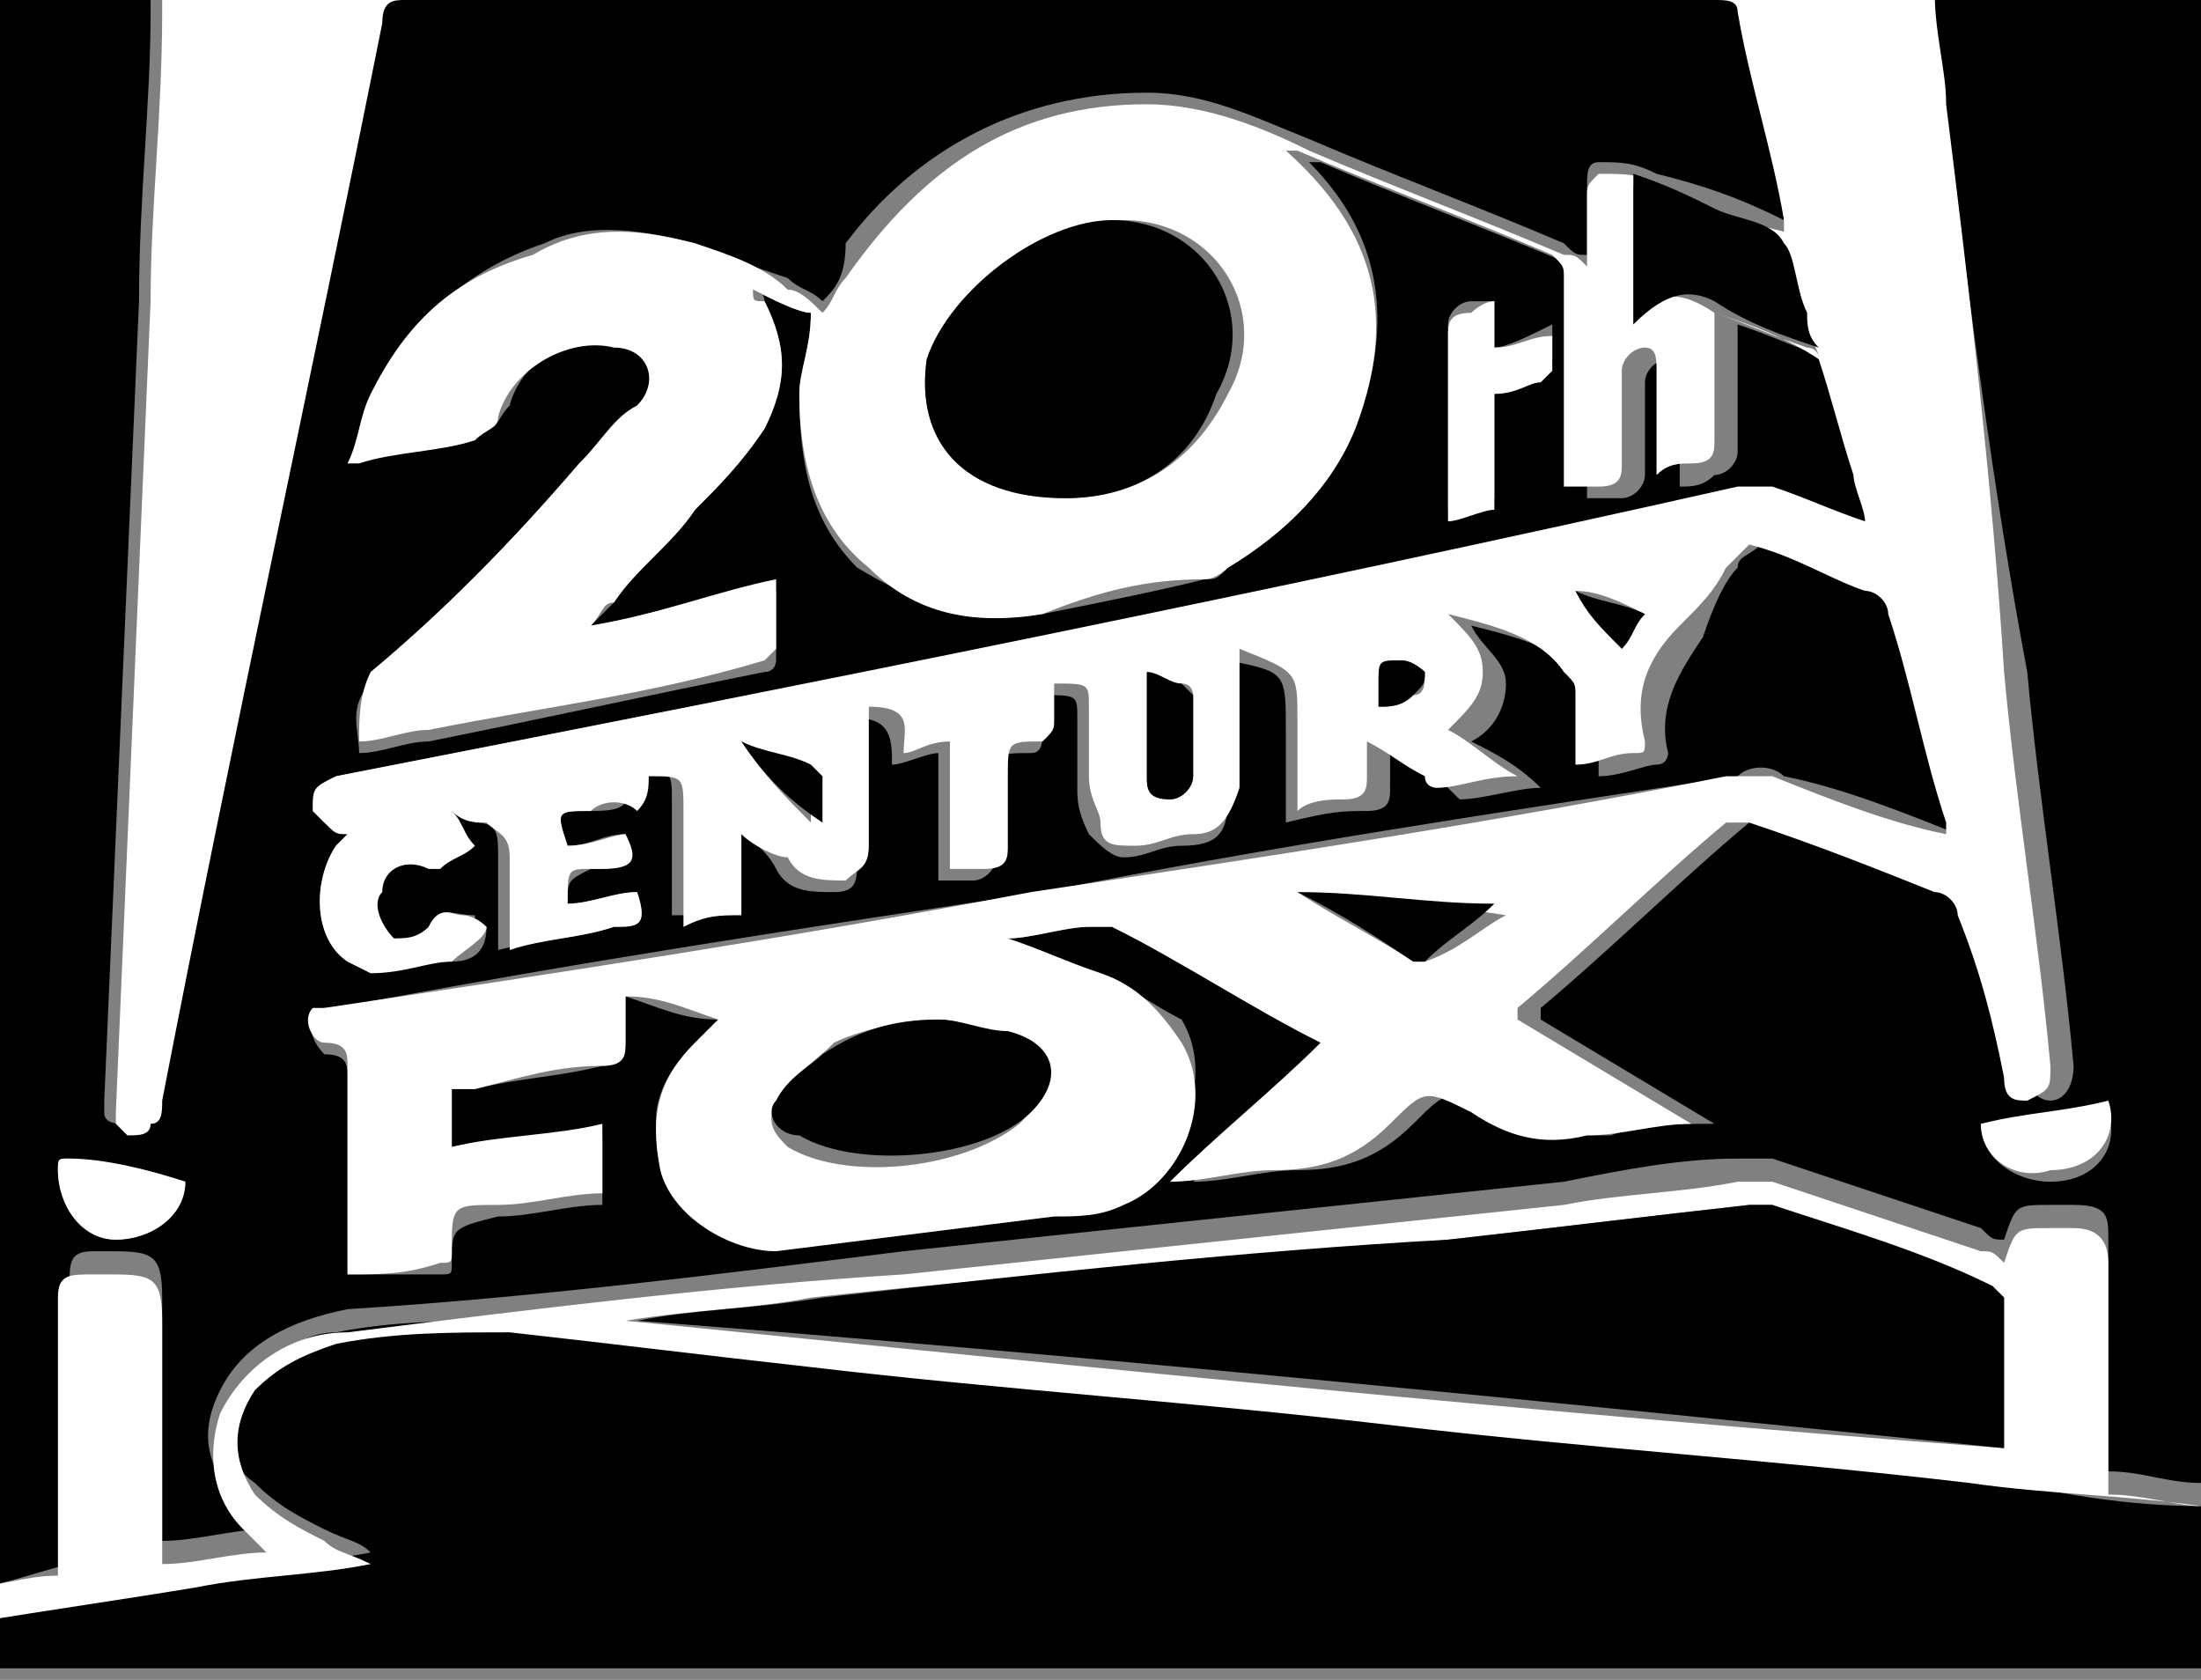 <?xml version="1.0" encoding="utf-8"?>
<!-- Generator: Adobe Illustrator 19.0.0, SVG Export Plug-In . SVG Version: 6.00 Build 0)  -->
<svg version="1.1" id="Layer_1" xmlns="http://www.w3.org/2000/svg" xmlns:xlink="http://www.w3.org/1999/xlink" x="0px" y="0px"
	 viewBox="0 0 19 14.5" style="enable-background:new 0 0 19 14.5;" xml:space="preserve">
<rect x="0" y="0" width="19" height="14.5" fill="#808080" stroke="none"/>
<style type="text/css">
	.st0{fill:#FFFFFF;}
</style>
<g id="XMLID_2_">
	<path id="XMLID_29_" d="M-0.3,13.7c0-4.6,0-9.2,0-13.8c0.5,0,1.1,0,1.6,0c0,0.1,0,0.1,0,0.2c0,0.8-0.1,1.6-0.1,2.5
		C1.1,4.9,1,7.2,0.9,9.5c0,0,0,0.1,0,0.1c0,0.1,0.1,0.1,0.2,0.1c0.1,0,0.2,0,0.2-0.1c0-0.1,0.1-0.1,0.1-0.2C2,6.4,2.7,3.2,3.3,0.1
		c0-0.1,0.1-0.2,0.2-0.2c3.8,0,7.5,0,11.3,0c0.1,0,0.2,0,0.2,0.1c0.1,0.6,0.3,1.2,0.4,1.8c0,0,0,0.1,0,0.1c-0.4-0.2-0.7-0.3-1.1-0.4
		c-0.2-0.1-0.3-0.1-0.5-0.1c-0.1,0-0.1,0.1-0.1,0.2c0,0.2,0,0.4,0,0.6c-0.1,0-0.1,0-0.2-0.1c-0.7-0.3-1.5-0.6-2.2-0.9
		c-0.5-0.2-0.9-0.4-1.4-0.4c-1.1,0-2,0.5-2.6,1.3C7.3,2.4,7.2,2.5,7.1,2.6C7,2.5,6.9,2.5,6.8,2.4C6.5,2.3,6.2,2.2,6,2.1
		C5.6,2,5.1,1.9,4.7,2.1C4.1,2.3,3.6,2.7,3.3,3.3C3.2,3.5,3.1,3.7,3.1,3.9c0.1,0,0.1,0,0.1,0c0.3-0.1,0.7-0.1,1-0.2
		c0.1,0,0.1-0.1,0.2-0.2c0.1-0.4,0.6-0.7,1-0.6C5.6,3,5.7,3.3,5.5,3.5C5.4,3.7,5.2,3.8,5,4C4.4,4.7,3.8,5.3,3.2,5.9
		C3,6.1,3.1,6.3,3.1,6.5c0.2,0,0.4-0.1,0.6-0.1c1-0.2,1.9-0.4,2.9-0.6c0.1,0,0.1-0.1,0.1-0.1c0-0.2,0-0.4,0-0.6
		C6.2,5.1,5.7,5.3,5.1,5.4c0.1-0.1,0.1-0.1,0.2-0.2C5.5,4.9,5.8,4.7,6,4.4C6.2,4.2,6.4,4,6.6,3.7c0.2-0.4,0.2-0.7,0-1.1
		c0,0,0-0.1-0.1-0.1C6.7,2.6,6.9,2.7,7,2.7C7,3,6.9,3.2,6.9,3.4c0,0.6,0.1,1.1,0.5,1.5C7.9,5.2,8.4,5.4,9,5.3c0.5-0.1,1-0.2,1.4-0.3
		c0.1,0,0.1,0,0.2-0.1c0.5-0.3,0.8-0.7,1.1-1.2C12,2.9,12,2.1,11.3,1.4c0,0,0,0,0,0c0,0,0.1,0,0.1,0c0.7,0.3,1.5,0.6,2.2,0.9
		c0.1,0,0.1,0.1,0.1,0.2c0,0.5,0,1.1,0,1.6c0,0.1,0,0.1,0,0.2c0.1,0,0.2,0,0.3,0c0.1,0,0.2-0.1,0.2-0.2c0-0.3,0-0.5,0-0.8
		c0-0.1,0.1-0.2,0.2-0.2c0.1,0,0.1,0.1,0.1,0.2c0,0.3,0,0.6,0,0.9c0.1,0,0.2,0,0.3-0.1c0.1,0,0.2-0.1,0.2-0.2c0-0.4,0-0.7,0-1.1
		c0.3,0.1,0.5,0.2,0.8,0.3c0,0,0.1,0.1,0.1,0.1c0.1,0.3,0.2,0.7,0.3,1c0,0.1,0.1,0.2,0.1,0.4c-0.3-0.1-0.6-0.2-0.8-0.3
		c-0.1,0-0.2,0-0.3,0C11,5.1,7,5.9,2.9,6.7C2.7,6.8,2.7,6.8,2.7,7c0,0,0.1,0.1,0.1,0.1c0.1,0,0.1,0.1,0.2,0.1c0,0-0.1,0.1-0.1,0.1
		C2.7,7.6,2.7,8.1,3,8.3C3,8.3,3.2,8.4,3.2,8.4c0.2,0,0.4-0.1,0.7-0.1c0.2,0,0.3-0.1,0.3-0.3C4.1,8,4.1,8,4.1,7.9
		C3.9,7.9,3.8,7.8,3.7,8C3.7,8.1,3.6,8.1,3.4,8.1C3.3,8,3.2,7.8,3.2,7.6c0.1-0.2,0.3-0.3,0.4-0.2c0,0,0.1,0,0.1,0
		c0.1,0,0.2-0.1,0.3-0.2C4,7.2,4,7.1,3.9,7c0.1,0,0.2,0,0.2,0.1c0.2,0,0.2,0.1,0.2,0.3c0,0.3,0,0.5,0,0.8C4.7,8.1,5,8.1,5.3,8
		C5.5,8,5.6,8,5.5,7.7c-0.2,0-0.4,0.1-0.6,0.1c0-0.2,0-0.2,0.2-0.3c0,0,0.1,0,0.1,0c0.2,0,0.2-0.1,0.2-0.3c-0.2,0-0.3,0.1-0.5,0.1
		C4.8,7,4.8,7,5.1,7c0.1,0,0.3,0,0.3-0.1c0.1-0.1,0-0.2,0.1-0.3c0.3,0,0.3,0.1,0.3,0.3c0,0.1,0,0.3,0,0.4c0,0.2,0,0.4,0,0.6
		c0.2,0,0.3,0,0.5-0.1c0-0.2,0-0.5,0-0.7c0,0,0,0,0,0c0.1,0.1,0.3,0.2,0.4,0.4c0.1,0.2,0.3,0.2,0.5,0.2c0.2,0,0.2-0.1,0.2-0.3
		c0-0.4,0-0.8,0-1.2c0.3,0,0.3,0.2,0.3,0.4c0.1,0,0.3-0.1,0.4-0.1c0,0.4,0,0.7,0,1.1c0.1,0,0.2,0,0.3,0c0.1,0,0.2-0.1,0.2-0.2
		c0-0.2,0-0.4,0-0.6c0-0.3,0-0.3,0.3-0.3c0.1,0,0.1-0.1,0.1-0.2c0-0.1,0-0.2,0-0.3c0.3,0,0.3,0,0.3,0.2c0,0.2,0,0.4,0,0.6
		c0,0.1,0,0.2,0.1,0.4c0.1,0.1,0.2,0.2,0.3,0.2c0.2,0,0.3-0.1,0.5-0.1c0.3,0,0.4-0.1,0.4-0.4c0-0.2,0-0.5,0-0.7c0-0.1,0-0.3,0-0.5
		c0.5,0.1,0.5,0.1,0.5,0.6c0,0.3,0,0.5,0,0.8C11.5,7,11.6,7,11.8,7c0.2,0,0.2-0.1,0.2-0.2c0-0.1,0-0.2,0-0.3
		c0.2,0.1,0.4,0.2,0.5,0.3c0,0,0.1,0.1,0.1,0.1c0.2,0,0.5-0.1,0.7-0.1c-0.2-0.2-0.4-0.3-0.6-0.4c0.2-0.1,0.3-0.3,0.3-0.5
		c0-0.2-0.2-0.3-0.3-0.5c0.4,0.1,0.8,0.2,1,0.5c0,0.1,0.1,0.1,0.1,0.2c0,0.2,0,0.4,0,0.6c0.2,0,0.4-0.1,0.5-0.1
		c0.1,0,0.1-0.1,0.1-0.1c-0.1-0.4,0.1-0.7,0.3-1C14.8,5.2,14.9,5,15,4.9c0-0.1,0.1-0.1,0.2-0.2c0.3,0.1,0.6,0.3,1,0.4
		c0.1,0,0.2,0.1,0.2,0.2c0.1,0.6,0.3,1.2,0.5,1.8c0,0,0,0.1,0,0.1c-0.5-0.2-1-0.4-1.5-0.5c-0.1-0.1-0.3-0.1-0.4,0c-2,0.3-4,0.6-6,1
		c-2,0.3-4,0.6-6.1,1c0,0-0.1,0-0.1,0C2.6,8.8,2.7,9,2.8,9.1C3,9.1,3,9.2,3,9.3c0,0.5,0,1,0,1.6C3,10.9,3,11,3,11
		C3.3,11,3.5,11,3.8,11c0.1,0,0.1,0,0.1-0.1c0-0.3,0-0.3,0.4-0.4c0,0,0,0,0,0c0.3,0,0.6-0.1,0.9-0.1c0-0.2,0-0.4,0-0.6
		C4.8,9.8,4.4,9.8,3.9,9.9c0-0.2,0-0.3,0-0.5c0.1,0,0.1,0,0.2,0c0.4-0.1,0.7-0.1,1.1-0.2c0.1,0,0.2-0.1,0.2-0.2c0-0.1,0-0.3,0-0.4
		c0.3,0.1,0.5,0.2,0.8,0.2C6.1,8.9,6,9,6,9C5.7,9.3,5.6,9.6,5.7,9.9c0.1,0.4,0.5,0.8,1,0.7c0.8-0.1,1.6-0.2,2.4-0.3
		c0.2,0,0.4,0,0.6-0.1c0.5-0.2,0.8-0.9,0.5-1.4C10,8.7,9.7,8.5,9.5,8.4C9.2,8.3,9,8.2,8.7,8.1C8.9,8.1,9.2,8,9.4,8
		c0.1,0,0.2,0,0.2,0c0.6,0.3,1.2,0.6,1.8,0.9c0.1,0,0.1,0.1,0.2,0.1c-0.5,0.4-0.9,0.8-1.3,1.2c0,0,0,0,0,0c0.3,0,0.6-0.1,0.9-0.1
		c0.4,0,0.7-0.1,1-0.4c0.3-0.3,0.3-0.3,0.7-0.1c0.3,0.2,0.6,0.2,1,0.2c0.3-0.1,0.6-0.1,0.9-0.1c0,0,0,0,0,0c-0.5-0.3-1-0.6-1.5-0.9
		c0,0,0,0,0-0.1c0.6-0.5,1.2-1.1,1.8-1.6c0.1-0.1,0.1,0,0.2,0c0.5,0.2,1,0.4,1.6,0.6c0.1,0,0.2,0.1,0.2,0.2c0.1,0.5,0.2,0.9,0.4,1.4
		c0,0.1,0.1,0.2,0.2,0.2c0.1,0,0.2-0.1,0.2-0.3c-0.1-1.1-0.3-2.3-0.4-3.4C17.2,4.2,17,2.6,16.8,1c0-0.3-0.1-0.7-0.1-1
		c0.8,0,1.5,0,2.3,0c0,4.3,0,8.5,0,12.8c-0.3,0-0.5-0.1-0.8-0.1c0-0.1,0-0.1,0-0.2c0-0.6,0-1.2,0-1.8c0-0.2,0-0.3-0.3-0.3
		c-0.1,0-0.1,0-0.2,0c-0.3,0-0.3,0-0.4,0.3c-0.1,0-0.1,0-0.2-0.1c-0.6-0.2-1.2-0.4-1.8-0.6c-0.1,0-0.2,0-0.3,0c-0.5,0-1,0.1-1.5,0.2
		c-1.9,0.2-3.8,0.4-5.7,0.6C6.2,11,4.6,11.2,3,11.3c-0.5,0.1-0.9,0.3-1.1,0.7c-0.2,0.4-0.1,0.7,0.2,1c0.1,0.1,0.1,0.1,0.2,0.2
		c-0.3,0-0.6,0.1-0.9,0.1c0-0.1,0-0.1,0-0.2c0-0.6,0-1.3,0-1.9c0-0.4-0.1-0.4-0.5-0.4c0,0-0.1,0-0.1,0c-0.2,0-0.2,0.1-0.2,0.3
		c0,0.7,0,1.5,0,2.2c0,0.1,0,0.1,0,0.2C0.2,13.6,0,13.7-0.3,13.7z M12.9,2.6c-0.1,0-0.2,0-0.2,0c-0.1,0-0.2,0.1-0.2,0.2
		c0,0.3,0,0.6,0,0.9c0,0.2,0,0.5,0,0.7c0.2,0,0.3-0.1,0.4-0.1c0-0.3,0-0.7,0-1c0.1,0,0.2-0.1,0.4-0.1c0,0,0.1-0.1,0.1-0.1
		c0-0.1,0-0.2,0-0.3C13.2,2.9,13,3,12.9,3C12.9,2.9,12.9,2.7,12.9,2.6z M1.6,10.2c-0.3-0.1-0.7-0.1-1-0.2c-0.1,0-0.1,0-0.1,0.1
		c0,0.3,0.2,0.6,0.5,0.6C1.3,10.7,1.6,10.5,1.6,10.2z M17.1,9.7c0,0.3,0.3,0.5,0.6,0.5c0.4,0,0.6-0.3,0.5-0.6
		C17.8,9.6,17.4,9.7,17.1,9.7z"/>
	<path id="XMLID_19_" class="st0" d="M19-0.1c-0.8,0-1.5,0-2.3,0c0,0.4,0.1,0.7,0.1,1c0.2,1.6,0.4,3.3,0.5,4.9
		c0.1,1.1,0.3,2.3,0.4,3.4c0,0.2,0,0.2-0.2,0.3c-0.1,0-0.2,0-0.2-0.2c-0.1-0.5-0.2-0.9-0.4-1.4c0-0.1-0.1-0.2-0.2-0.2
		c-0.5-0.2-1-0.4-1.6-0.6c-0.1,0-0.1,0-0.2,0c-0.6,0.5-1.2,1.1-1.8,1.6c0,0,0,0,0,0.1c0.5,0.3,1,0.6,1.5,0.9c0,0,0,0,0,0
		c-0.3,0-0.6,0.1-0.9,0.1c-0.4,0.1-0.7,0-1-0.2c-0.4-0.2-0.4-0.2-0.7,0.1c-0.3,0.3-0.6,0.4-1,0.4c-0.3,0-0.6,0.1-0.9,0.1
		c0,0,0,0,0,0c0.4-0.4,0.9-0.8,1.3-1.2C11.5,9,11.4,9,11.4,9C10.8,8.7,10.2,8.3,9.6,8C9.5,8,9.5,8,9.4,8C9.2,8,8.9,8.1,8.7,8.1
		C9,8.2,9.2,8.3,9.5,8.4c0.3,0.1,0.5,0.3,0.7,0.6c0.3,0.5,0,1.2-0.5,1.4c-0.2,0.1-0.4,0.1-0.6,0.1c-0.8,0.1-1.6,0.2-2.4,0.3
		c-0.4,0-0.9-0.3-1-0.7C5.6,9.6,5.7,9.3,6,9C6,9,6.1,8.9,6.2,8.8C5.9,8.7,5.7,8.6,5.4,8.6c0,0.2,0,0.3,0,0.4c0,0.1,0,0.2-0.2,0.2
		c-0.4,0-0.7,0.1-1.1,0.2c-0.1,0-0.1,0-0.2,0c0,0.2,0,0.3,0,0.5c0.4-0.1,0.9-0.1,1.3-0.2c0,0.2,0,0.4,0,0.6c-0.3,0-0.6,0.1-0.9,0.1
		c0,0,0,0,0,0c-0.4,0-0.4,0-0.4,0.4c0,0.1,0,0.1-0.1,0.1C3.5,11,3.3,11,3,11c0-0.1,0-0.1,0-0.2c0-0.5,0-1,0-1.6c0-0.1,0-0.2-0.2-0.2
		C2.7,9,2.6,8.8,2.7,8.7c0,0,0.1,0,0.1,0c2-0.3,4-0.6,6.1-1c2-0.3,4-0.6,6-1c0.1,0,0.3,0,0.4,0c0.5,0.2,1,0.4,1.5,0.5
		c0-0.1,0-0.1,0-0.1c-0.2-0.6-0.3-1.2-0.5-1.8c0-0.1-0.1-0.2-0.2-0.2c-0.3-0.1-0.6-0.3-1-0.4c-0.1,0.1-0.1,0.1-0.2,0.2
		c-0.1,0.2-0.2,0.3-0.4,0.5c-0.3,0.3-0.4,0.6-0.3,1c0,0.1,0,0.1-0.1,0.1c-0.2,0-0.3,0.1-0.5,0.1c0-0.2,0-0.4,0-0.6
		c0-0.1,0-0.1-0.1-0.2c-0.2-0.3-0.6-0.4-1-0.5c0.2,0.2,0.3,0.3,0.3,0.5c0,0.2-0.1,0.3-0.3,0.5c0.2,0.1,0.4,0.3,0.6,0.4
		c-0.3,0-0.5,0.1-0.7,0.1c0,0-0.1,0-0.1-0.1c-0.2-0.1-0.3-0.2-0.5-0.3c0,0.1,0,0.2,0,0.3c0,0.1,0,0.2-0.2,0.2c-0.1,0-0.3,0-0.4,0.1
		c0-0.3,0-0.6,0-0.8c0-0.4,0-0.4-0.5-0.6c0,0.2,0,0.3,0,0.5c0,0.2,0,0.5,0,0.7c-0.1,0.3-0.2,0.4-0.4,0.4c-0.2,0-0.3,0.1-0.5,0.1
		c-0.2,0-0.3,0-0.3-0.2c0-0.1-0.1-0.2-0.1-0.4c0-0.2,0-0.4,0-0.6c0-0.2,0-0.2-0.3-0.2c0,0.1,0,0.2,0,0.3c0,0.1,0,0.1-0.1,0.2
		C8.7,6.4,8.7,6.4,8.7,6.7c0,0.2,0,0.4,0,0.6c0,0.1,0,0.2-0.2,0.2c-0.1,0-0.2,0-0.3,0c0-0.4,0-0.7,0-1.1c-0.2,0-0.3,0.1-0.4,0.1
		c0-0.2,0.1-0.4-0.3-0.4c0,0.4,0,0.8,0,1.2c0,0.2-0.1,0.2-0.2,0.3c-0.2,0-0.4,0-0.5-0.2C6.7,7.4,6.5,7.3,6.4,7.2c0,0,0,0,0,0
		c0,0.2,0,0.4,0,0.7c-0.2,0-0.3,0-0.5,0.1c0-0.2,0-0.4,0-0.6c0-0.1,0-0.3,0-0.4c0-0.3,0-0.3-0.3-0.3c0,0.1,0,0.2-0.1,0.3
		C5.4,6.9,5.2,6.9,5.1,7C4.8,7,4.8,7,4.9,7.3c0.2,0,0.4-0.1,0.5-0.1c0.1,0.2,0.1,0.3-0.2,0.3c0,0-0.1,0-0.1,0c-0.2,0-0.2,0-0.2,0.3
		c0.2,0,0.4-0.1,0.6-0.1C5.6,8,5.5,8,5.3,8C5,8.1,4.7,8.1,4.4,8.2c0-0.3,0-0.5,0-0.8c0-0.2-0.1-0.2-0.2-0.3C4.1,7.1,4,7.1,3.9,7
		C4,7.1,4,7.2,4.1,7.3C4,7.4,3.9,7.4,3.8,7.5c0,0-0.1,0-0.1,0c-0.2-0.1-0.4,0-0.4,0.2C3.2,7.8,3.3,8,3.4,8.1c0.1,0,0.2,0,0.3-0.1
		c0.1-0.2,0.2-0.1,0.3-0.1c0,0,0.1,0,0.2,0.1c0,0.1-0.2,0.2-0.3,0.3c-0.2,0-0.4,0.1-0.7,0.1C3.2,8.4,3,8.3,3,8.3
		c-0.3-0.2-0.3-0.7-0.1-1c0,0,0.1-0.1,0.1-0.1c-0.1,0-0.1,0-0.2-0.1c0,0-0.1-0.1-0.1-0.1c0-0.2,0-0.2,0.2-0.3C7,5.9,11,5.1,15,4.2
		c0.1,0,0.2,0,0.3,0c0.3,0.1,0.5,0.2,0.8,0.3c0-0.1-0.1-0.3-0.1-0.4c-0.1-0.3-0.2-0.7-0.3-1c0-0.1-0.1-0.1-0.1-0.1
		c-0.3-0.1-0.5-0.2-0.8-0.3c0,0.4,0,0.7,0,1.1c0,0.1,0,0.2-0.2,0.2c-0.1,0-0.2,0-0.3,0.1c0-0.3,0-0.6,0-0.9c0-0.1,0-0.2-0.1-0.2
		c-0.1,0-0.2,0.1-0.2,0.2c0,0.3,0,0.5,0,0.8c0,0.1,0,0.2-0.2,0.2c-0.1,0-0.2,0-0.3,0c0-0.1,0-0.1,0-0.2c0-0.5,0-1.1,0-1.6
		c0-0.1,0-0.1-0.1-0.2c-0.7-0.3-1.5-0.6-2.2-0.9c0,0,0,0-0.1,0c0,0,0,0,0,0C12,2.1,12,2.9,11.7,3.7c-0.2,0.5-0.6,0.9-1.1,1.2
		c0,0-0.1,0.1-0.2,0.1C9.9,5,9.5,5.1,9,5.3c-0.6,0.1-1.1,0-1.5-0.4C7,4.5,6.9,3.9,6.9,3.4C6.9,3.2,7,3,7,2.7
		C6.9,2.7,6.7,2.6,6.5,2.5c0,0.1,0,0.1,0.1,0.1c0.2,0.4,0.2,0.7,0,1.1C6.4,4,6.2,4.2,6,4.4C5.8,4.7,5.5,4.9,5.3,5.2
		C5.2,5.2,5.2,5.3,5.1,5.4C5.7,5.3,6.2,5.1,6.7,5c0,0.2,0,0.4,0,0.6c0,0-0.1,0.1-0.1,0.1C5.6,6,4.7,6.1,3.7,6.3
		c-0.2,0-0.4,0.1-0.6,0.1c0-0.2,0-0.4,0.1-0.6C3.8,5.3,4.4,4.7,5,4c0.2-0.2,0.3-0.4,0.5-0.5C5.7,3.3,5.6,3,5.3,3
		c-0.4-0.1-0.9,0.2-1,0.6c0,0.1-0.1,0.1-0.2,0.2c-0.3,0.1-0.7,0.1-1,0.2c0,0,0,0-0.1,0c0.1-0.2,0.1-0.4,0.2-0.6
		c0.3-0.6,0.7-1,1.4-1.2C5.1,1.9,5.6,2,6,2.1c0.3,0.1,0.6,0.2,0.8,0.4c0.1,0,0.2,0.1,0.3,0.2c0.1-0.1,0.1-0.2,0.2-0.3
		C8,1.4,8.8,0.9,9.9,0.9c0.5,0,1,0.2,1.4,0.4c0.7,0.3,1.5,0.6,2.2,0.9c0.1,0,0.1,0,0.2,0.1c0-0.2,0-0.4,0-0.6c0-0.1,0-0.1,0.1-0.2
		c0.2,0,0.4,0,0.5,0.1c0.3,0.2,0.7,0.3,1.1,0.4c0-0.1,0-0.1,0-0.1c-0.1-0.6-0.3-1.2-0.4-1.8c0-0.1-0.1-0.1-0.2-0.1
		c-3.8,0-7.5,0-11.3,0c-0.1,0-0.2,0-0.2,0.2C2.7,3.2,2,6.4,1.4,9.5c0,0.1,0,0.2-0.1,0.2c0,0.1-0.1,0.1-0.2,0.1C1.1,9.8,1,9.7,1,9.7
		c0,0,0-0.1,0-0.1c0.1-2.3,0.2-4.7,0.3-7c0-0.8,0.1-1.6,0.1-2.5c0-0.1,0-0.1,0-0.2c5.8,0,11.7,0,17.5,0C18.9-0.1,19-0.1,19-0.1z
		 M9.2,4.3c0.6,0,1.1-0.3,1.4-0.9c0.4-0.7-0.1-1.5-0.9-1.5C9,1.9,8.2,2.5,8,3.1C7.9,3.8,8.3,4.3,9.2,4.3z M8.1,8.8
		c-0.3,0-0.7,0.1-0.9,0.2C7,9.2,6.8,9.3,6.7,9.5c-0.1,0.2,0,0.3,0.1,0.4c0.5,0.3,1.5,0.2,2-0.2c0.3-0.3,0.3-0.6-0.2-0.7
		C8.5,8.9,8.3,8.8,8.1,8.8z M14.1,2.8c0.2-0.3,0.4-0.3,0.7-0.1c0.3,0.1,0.6,0.2,0.9,0.4c0-0.1-0.1-0.2-0.1-0.3
		c-0.1-0.2-0.1-0.4-0.2-0.6c-0.1-0.1-0.4-0.2-0.6-0.3c-0.2-0.1-0.5-0.2-0.7-0.3C14.1,1.9,14.1,2.3,14.1,2.8z M11.2,7.7
		C11.2,7.7,11.2,7.7,11.2,7.7c0.3,0.2,0.7,0.4,1,0.6c0,0,0.1,0,0.1,0C12.6,8.2,12.8,8,13,7.9C12.4,7.8,11.8,7.8,11.2,7.7z M9.9,5.8
		c0,0.3,0,0.6,0,0.9c0,0.1,0,0.2,0.2,0.2c0.1,0,0.2-0.1,0.2-0.2c0-0.2,0-0.5,0-0.7c0,0,0-0.1-0.1-0.1C10.1,5.9,10,5.9,9.9,5.8z
		 M6.4,6.4C6.4,6.4,6.4,6.5,6.4,6.4C6.6,6.7,6.8,6.9,7,7.1c0-0.2,0-0.3,0-0.4c0,0,0-0.1-0.1-0.1C6.8,6.5,6.6,6.5,6.4,6.4z M11.9,6.1
		c0.1,0,0.2,0,0.3-0.1c0.1,0,0.1-0.1,0.1-0.2c0,0-0.1-0.1-0.2-0.1c-0.2,0-0.2,0-0.2,0.2C11.9,6,11.9,6,11.9,6.1z M13.6,5.1
		C13.6,5.1,13.6,5.1,13.6,5.1c0.1,0.2,0.3,0.3,0.4,0.5c0.1-0.1,0.1-0.2,0.2-0.3C14,5.2,13.8,5.1,13.6,5.1z"/>
	<path id="XMLID_18_" d="M19,13c0,0.5,0,1,0,1.4c-6.4,0-12.9,0-19.3,0c0-0.2,0-0.3,0-0.5c0,0,0.1,0,0.1,0c0.6-0.1,1.3-0.2,1.9-0.3
		c0.5-0.1,1-0.1,1.5-0.2c-0.1-0.1-0.2-0.1-0.4-0.2c-0.2-0.1-0.4-0.2-0.6-0.4c-0.3-0.2-0.3-0.6,0-0.9c0.2-0.2,0.4-0.4,0.7-0.4
		c0.5-0.1,1-0.1,1.5-0.1c0.9,0.1,1.7,0.2,2.6,0.3c1.7,0.2,3.3,0.3,5,0.5c1.7,0.2,3.3,0.3,5,0.5C17.7,12.9,18.4,13,19,13z"/>
	<path id="XMLID_15_" class="st0" d="M19,13c-0.7-0.1-1.3-0.1-2-0.2c-1.7-0.2-3.3-0.3-5-0.5c-1.7-0.2-3.3-0.3-5-0.5
		c-0.9-0.1-1.7-0.2-2.6-0.3c-0.5,0-1,0-1.5,0.1c-0.3,0.1-0.5,0.2-0.7,0.4c-0.2,0.3-0.2,0.6,0,0.9c0.2,0.2,0.4,0.3,0.6,0.4
		c0.1,0.1,0.2,0.1,0.4,0.2c-0.5,0.1-1,0.1-1.5,0.2c-0.6,0.1-1.3,0.2-1.9,0.3c0,0-0.1,0-0.1,0c0-0.1,0-0.2,0-0.3
		c0.3,0,0.5-0.1,0.8-0.1c0-0.1,0-0.1,0-0.2c0-0.7,0-1.5,0-2.2C0.5,11,0.6,11,0.8,11c0,0,0.1,0,0.1,0c0.4,0,0.5,0,0.5,0.4
		c0,0.6,0,1.3,0,1.9c0,0.1,0,0.1,0,0.2c0.3,0,0.6-0.1,0.9-0.1c-0.1-0.1-0.2-0.2-0.2-0.2c-0.3-0.3-0.3-0.7-0.2-1
		c0.2-0.4,0.6-0.7,1.1-0.7c1.6-0.2,3.2-0.4,4.8-0.5c1.9-0.2,3.8-0.4,5.7-0.6c0.5-0.1,1-0.1,1.5-0.2c0.1,0,0.2,0,0.3,0
		c0.6,0.2,1.2,0.4,1.8,0.6c0.1,0,0.1,0,0.2,0.1c0.1-0.3,0.1-0.3,0.4-0.3c0.1,0,0.1,0,0.2,0c0.2,0,0.3,0.1,0.3,0.3c0,0.6,0,1.2,0,1.8
		c0,0.1,0,0.1,0,0.2c0.3,0,0.6,0.1,0.8,0.1C19,12.8,19,12.9,19,13z M17.3,12.5C17.3,12.5,17.3,12.5,17.3,12.5c0-0.5,0-0.9,0-1.3
		c0,0-0.1-0.1-0.1-0.1c-0.6-0.2-1.3-0.4-1.9-0.7c-0.1,0-0.2,0-0.2,0c-0.9,0.1-1.7,0.2-2.6,0.3C10.6,10.9,8.8,11,7,11.2
		c-0.5,0.1-1,0.1-1.6,0.2c0,0,0,0,0,0C9.4,11.8,13.3,12.2,17.3,12.5z"/>
	<path id="XMLID_14_" class="st0" d="M12.9,2.6c0,0.1,0,0.2,0,0.4c0.2,0,0.3-0.1,0.5-0.1c0,0.1,0,0.2,0,0.3c0,0-0.1,0.1-0.1,0.1
		c-0.1,0-0.2,0.1-0.4,0.1c0,0.3,0,0.7,0,1c-0.1,0-0.3,0.1-0.4,0.1c0-0.3,0-0.5,0-0.7c0-0.3,0-0.6,0-0.9c0-0.1,0-0.2,0.2-0.2
		C12.7,2.7,12.8,2.6,12.9,2.6z"/>
	<path id="XMLID_13_" class="st0" d="M1.6,10.2c0,0.3-0.3,0.5-0.6,0.5c-0.3,0-0.5-0.3-0.5-0.6c0-0.1,0-0.1,0.1-0.1
		C0.9,10,1.3,10.1,1.6,10.2z"/>
	<path id="XMLID_12_" class="st0" d="M17.1,9.7c0.4-0.1,0.7-0.1,1.1-0.2c0.1,0.3-0.1,0.6-0.5,0.6C17.4,10.2,17.1,10,17.1,9.7z"/>
	<path id="XMLID_11_" d="M9.2,4.3C8.3,4.3,7.9,3.8,8,3.1c0.2-0.6,1-1.2,1.6-1.2c0.8,0,1.3,0.8,0.9,1.5C10.3,4,9.8,4.3,9.2,4.3z"/>
	<path id="XMLID_10_" d="M8.1,8.8c0.2,0,0.4,0.1,0.6,0.1c0.4,0.1,0.5,0.4,0.2,0.7c-0.4,0.4-1.5,0.5-2,0.2C6.7,9.8,6.6,9.6,6.7,9.5
		C6.8,9.3,7,9.2,7.1,9.1C7.4,8.9,7.7,8.8,8.1,8.8z"/>
	<path id="XMLID_9_" d="M14.1,2.8c0-0.4,0-0.8,0-1.3c0.3,0.1,0.5,0.2,0.7,0.3c0.2,0.1,0.5,0.1,0.6,0.3c0.1,0.1,0.1,0.4,0.2,0.6
		c0,0.1,0,0.2,0.1,0.3c-0.3-0.1-0.6-0.2-0.9-0.4C14.6,2.5,14.4,2.5,14.1,2.8z"/>
	<path id="XMLID_8_" d="M11.2,7.7c0.6,0,1.1,0.1,1.7,0.1c-0.2,0.2-0.4,0.3-0.6,0.5c0,0-0.1,0-0.1,0C11.9,8.1,11.6,7.9,11.2,7.7
		C11.2,7.7,11.2,7.7,11.2,7.7z"/>
	<path id="XMLID_7_" d="M9.9,5.8c0.1,0,0.2,0.1,0.3,0.1c0,0,0.1,0.1,0.1,0.1c0,0.2,0,0.5,0,0.7c0,0.1-0.1,0.2-0.2,0.2
		c-0.2,0-0.2-0.1-0.2-0.2C9.9,6.4,9.9,6.1,9.9,5.8z"/>
	<path id="XMLID_6_" d="M6.4,6.4C6.6,6.5,6.8,6.5,7,6.6c0,0,0.1,0.1,0.1,0.1c0,0.1,0,0.3,0,0.4C6.8,6.9,6.6,6.7,6.4,6.4
		C6.4,6.5,6.4,6.4,6.4,6.4z"/>
	<path id="XMLID_5_" d="M11.9,6.1c0-0.1,0-0.1,0-0.2c0-0.2,0-0.2,0.2-0.2c0.1,0,0.2,0.1,0.2,0.1c0,0.1,0,0.1-0.1,0.2
		C12.1,6.1,12,6.1,11.9,6.1z"/>
	<path id="XMLID_4_" d="M13.6,5.1c0.2,0.1,0.4,0.1,0.6,0.2c-0.1,0.1-0.1,0.2-0.2,0.3C13.8,5.4,13.7,5.3,13.6,5.1
		C13.6,5.1,13.6,5.1,13.6,5.1z"/>
	<path id="XMLID_3_" d="M17.3,12.5c-3.9-0.4-7.9-0.8-11.8-1.1c0,0,0,0,0,0c0.5-0.1,1-0.1,1.6-0.2c1.8-0.2,3.6-0.4,5.4-0.5
		c0.9-0.1,1.7-0.2,2.6-0.3c0.1,0,0.2,0,0.2,0c0.6,0.2,1.3,0.4,1.9,0.7c0,0,0.1,0.1,0.1,0.1C17.3,11.6,17.3,12.1,17.3,12.5
		C17.3,12.5,17.3,12.5,17.3,12.5z"/>
</g>
</svg>
